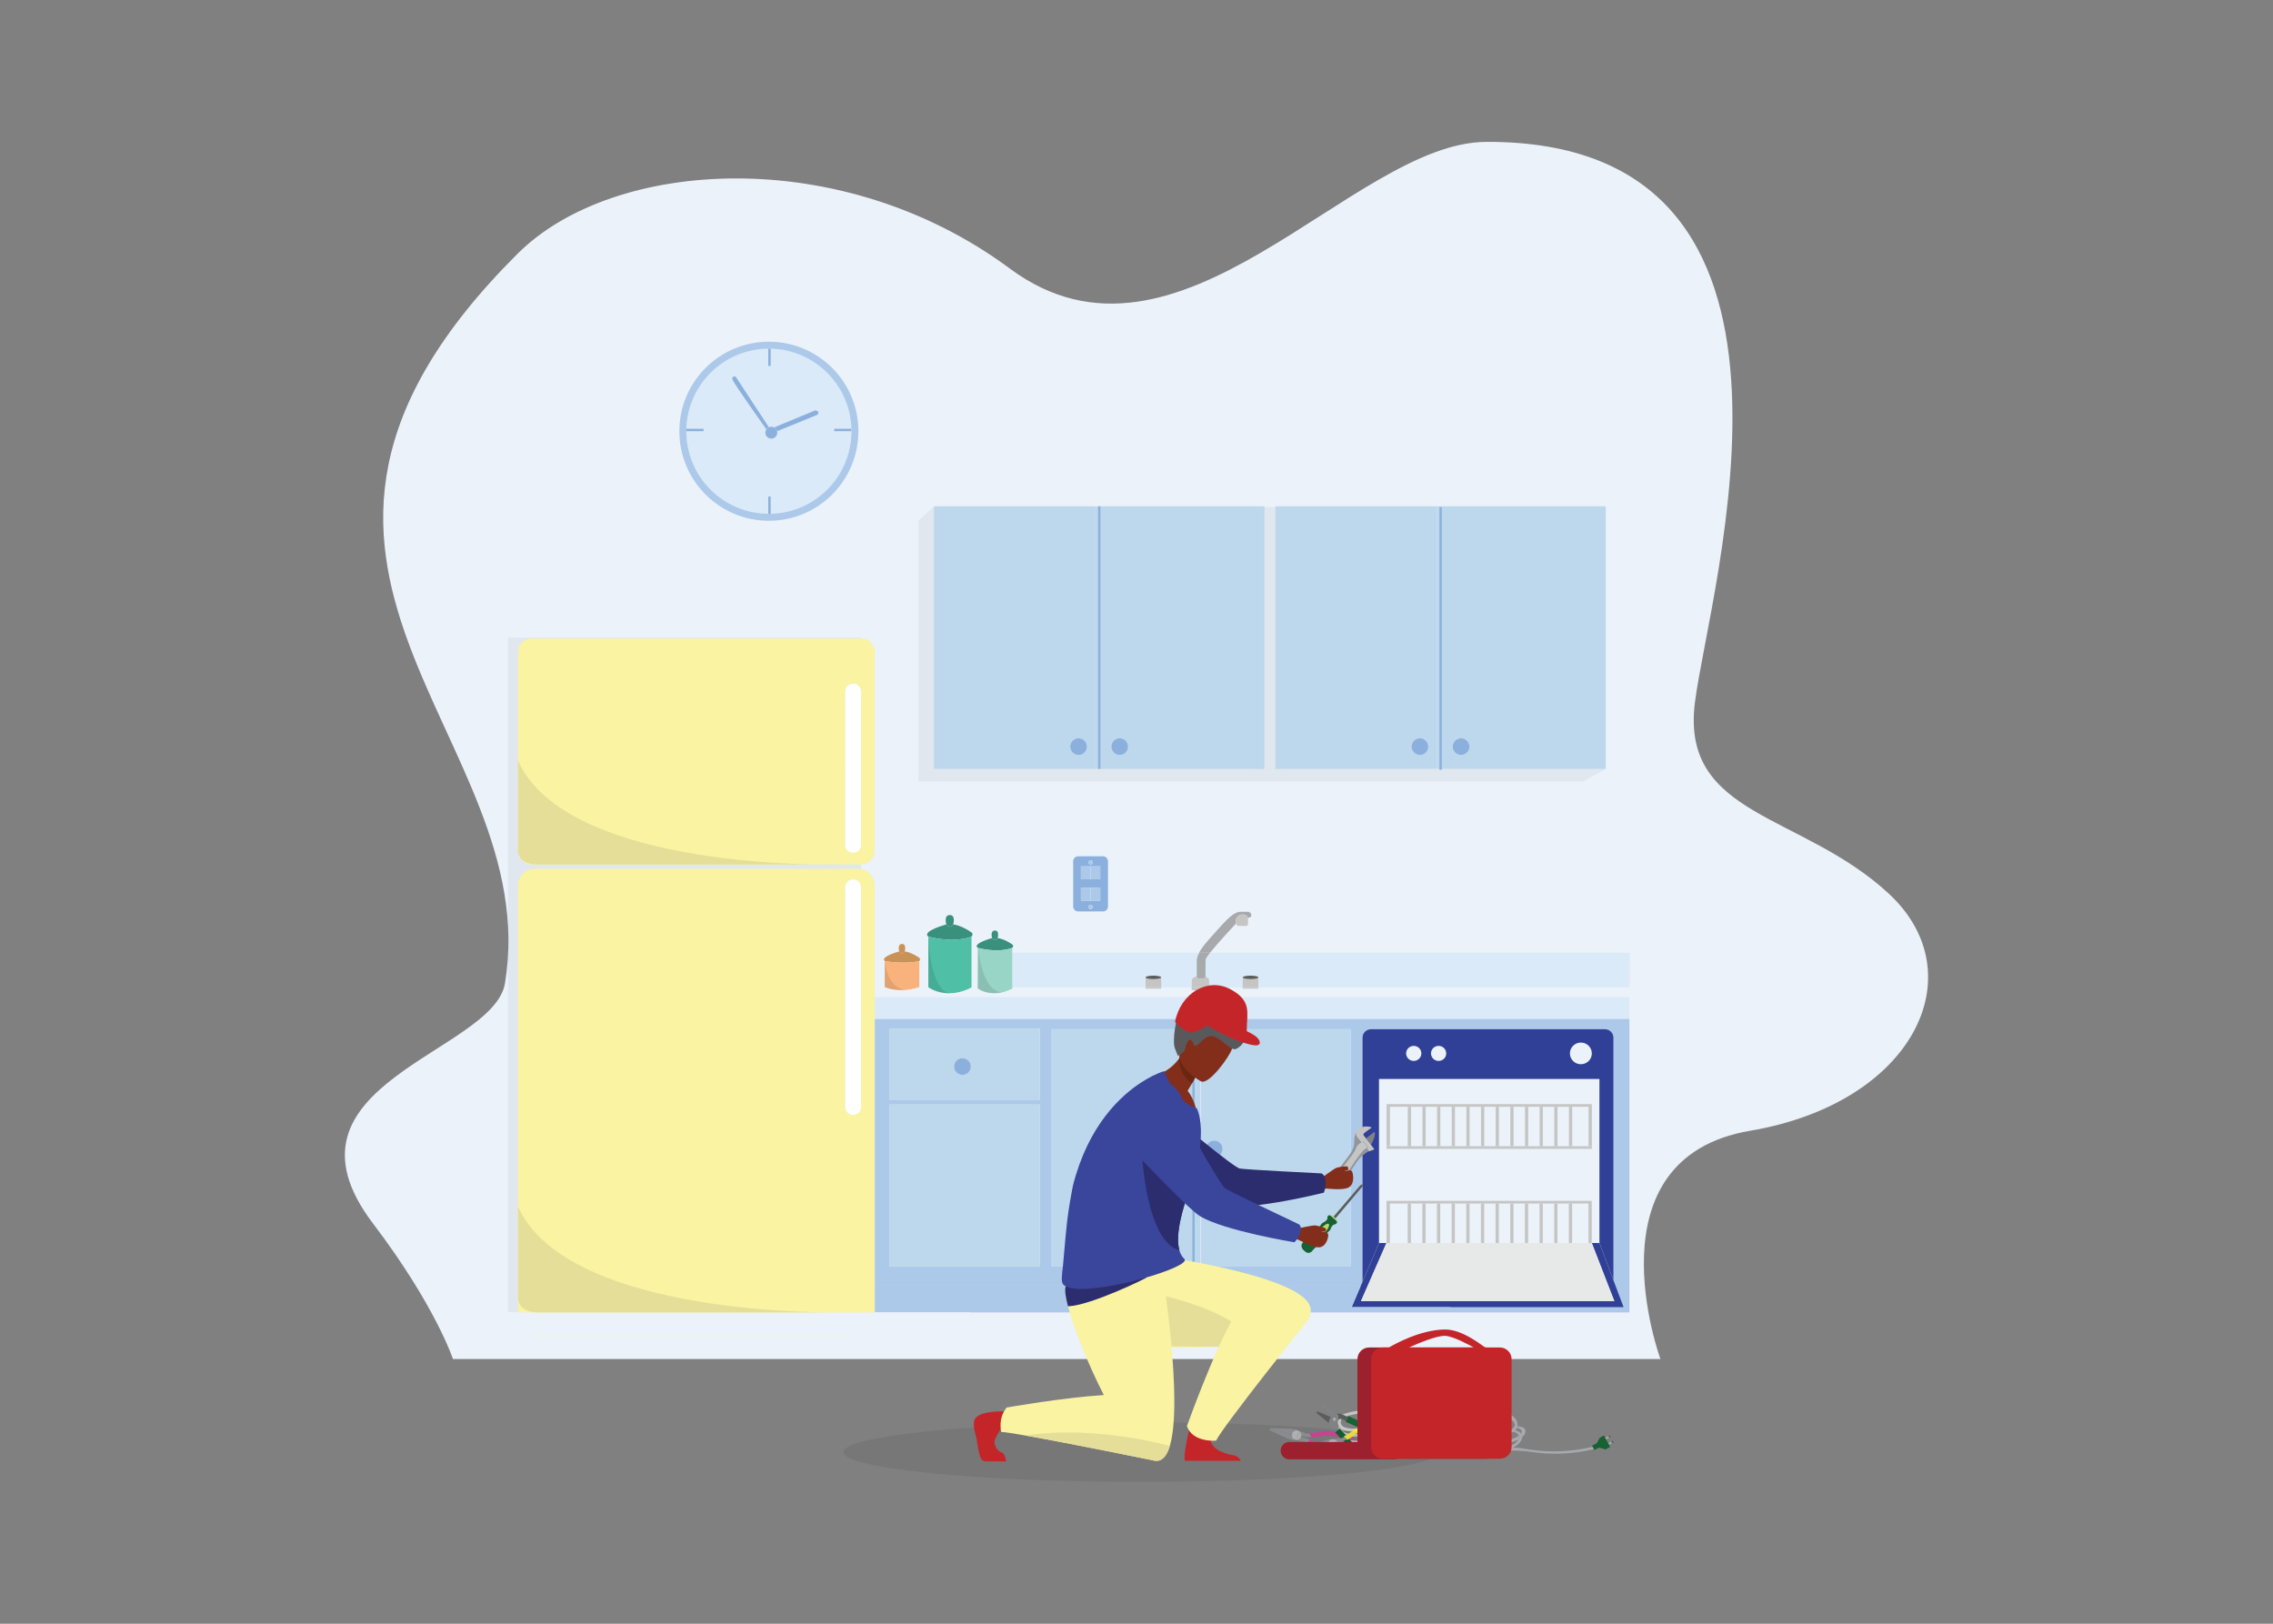 <?xml version="1.0" encoding="utf-8"?>
<!-- Generator: Adobe Illustrator 24.3.0, SVG Export Plug-In . SVG Version: 6.00 Build 0)  -->
<svg version="1.1" xmlns="http://www.w3.org/2000/svg" xmlns:xlink="http://www.w3.org/1999/xlink" x="0px" y="0px"
	 viewBox="0 0 1984.25 1417.32" style="enable-background:new 0 0 1984.25 1417.32;" xml:space="preserve">
<rect x="0" y="0" width="1984.25" height="1417.32" fill="#808080" stroke="none"/>
<style type="text/css">
	.st0{fill:#EBF2FA;}
	.st1{opacity:0.05;}
	.st2{fill:#DAEAF8;}
	.st3{fill:#ACC9EA;}
	.st4{fill:#314097;}
	.st5{fill:#E7E8E8;}
	.st6{fill:#BDD7ED;}
	.st7{fill:#C5C5C4;}
	.st8{fill:#8CB0DD;}
	.st9{fill:#5A5D5C;}
	.st10{fill:#A7A9AC;}
	.st11{fill:#39907C;}
	.st12{fill:#99D5C6;}
	.st13{fill:#4FBFA5;}
	.st14{fill:#C99257;}
	.st15{fill:#FAB27C;}
	.st16{fill:#F9F3A2;}
	.st17{fill:#FFFFFF;}
	.st18{fill:#939598;}
	.st19{fill:#BCBEC0;}
	.st20{fill:#D3489A;}
	.st21{fill:#176232;}
	.st22{fill:#808285;}
	.st23{fill:#BAD768;}
	.st24{fill:#F3EB3F;}
	.st25{fill:#E5DE98;}
	.st26{fill:none;stroke:#8CB0DD;stroke-width:1.988;stroke-miterlimit:10;}
	.st27{fill:none;stroke:#8CB0DD;stroke-width:1.931;stroke-miterlimit:10;}
	.st28{opacity:0.1;}
	.st29{opacity:0.07;}
	.st30{fill:#832E1A;}
	.st31{fill:#2B2D6E;}
	.st32{fill:#C42529;}
	.st33{fill:#692610;}
	.st34{fill:#59595B;}
	.st35{fill:#3A459C;}
	.st36{fill:#9C202E;}
</style>
<g id="linework">
</g>
<g id="Layer_2">
	<path class="st0" d="M395.4,1186.26h1054.1c0,0-64.36-175.05,78.46-199.29c142.82-24.24,196.76-136.74,120.79-207.03
		s-181.36-66.96-169.2-166.26c12.16-99.3,133.08-491.23-182.3-489.83c-116.95,0.52-267.98,220-415.62,110.62
		s-346.17-96.1-429.48-13.3c-275.64,273.94,24.38,419.75-11.31,637.06c-9.95,60.59-207.79,87.92-115.15,209.83
		C380.13,1139.7,395.4,1186.26,395.4,1186.26z"/>
	<rect x="1092.37" y="442.66" class="st1" width="28.42" height="228.45"/>
	<rect x="443.48" y="556.51" class="st1" width="308.23" height="589.02"/>
	<g>
		<g>
			<g id="XMLID_3_">
				<g>
					<path class="st2" d="M1422.64,831.65v30.16H1120.8h-22.3v-8.69c0-0.83-3.05-1.5-6.82-1.5c-3.76,0-6.82,0.67-6.82,1.5v8.69
						h-29.29v-6.09c0,0-0.07-2.18-3.2-3.18c-0.14-8.36,0.11-14.66,0.11-14.66c-0.23-0.68,1.36-3.06,3.86-6.23h1.38H1422.64z"/>
					<polygon class="st2" points="1422.43,870.41 1422.43,889.46 1422.42,889.46 763.62,889.46 763.62,870.41 					"/>
					<path class="st3" d="M1422.42,1122.23v23.35h-156.43v-4.55h151.42l-8.9-23.58v-0.01v-211.7c0-4.08-3.34-7.38-7.47-7.38h-204.16
						c-4.13,0-7.48,3.3-7.48,7.38v213.06l-1.72,4.02l-1.38-0.59H925.7H763.62V889.46h658.8V1122.23z M1179.01,1105.09V898.36
						h-130.47h-0.55H917.52v206.73h130.47h0.55H1179.01z M907.71,1105.38V964.16H776.69v141.22H907.71z M907.71,959.86v-61.8H776.69
						v61.8H907.71z"/>
					<polygon class="st4" points="1408.51,1117.45 1417.41,1141.03 1265.99,1141.03 1179.92,1141.03 1187.68,1122.82 1189.4,1118.8 
						1203.82,1084.98 1210.34,1084.98 1188.09,1135.72 1409.24,1135.72 1389.55,1084.98 1396.26,1084.98 1408.51,1117.44 					"/>
					<polygon class="st5" points="1389.55,1084.98 1409.24,1135.72 1188.09,1135.72 1210.34,1084.98 1210.38,1084.98 
						1213.29,1084.98 1228.88,1084.98 1231.69,1084.98 1241.67,1084.98 1244.48,1084.98 1254.45,1084.98 1257.27,1084.98 
						1267.24,1084.98 1270.06,1084.98 1280.03,1084.98 1282.85,1084.98 1292.82,1084.98 1295.64,1084.98 1305.61,1084.98 
						1308.43,1084.98 1318.4,1084.98 1321.22,1084.98 1331.19,1084.98 1334.01,1084.98 1343.98,1084.98 1346.8,1084.98 
						1356.77,1084.98 1359.58,1084.98 1369.56,1084.98 1372.37,1084.98 1386.7,1084.98 					"/>
					<path class="st4" d="M1408.51,905.74v211.7l-12.25-32.46V963.76V941.8h-192.44v58.73v84.45l-14.42,33.82V905.74
						c0-4.08,3.35-7.38,7.48-7.38h204.16C1405.17,898.36,1408.51,901.66,1408.51,905.74z M1389.62,919.49
						c0-5.22-4.28-9.46-9.57-9.46c-5.29,0-9.57,4.24-9.57,9.46c0,5.23,4.28,9.46,9.57,9.46
						C1385.34,928.95,1389.62,924.72,1389.62,919.49z M1262.51,919.49c0-3.63-2.98-6.57-6.65-6.57s-6.65,2.94-6.65,6.57
						s2.98,6.57,6.65,6.57S1262.51,923.12,1262.51,919.49z M1240.8,919.49c0-3.63-2.98-6.57-6.65-6.57c-3.67,0-6.65,2.94-6.65,6.57
						s2.98,6.57,6.65,6.57C1237.82,926.06,1240.8,923.12,1240.8,919.49z"/>
					<path class="st6" d="M1401.81,441.91v229.2h-147.24v-229.2H1401.81z M1282.77,651.7c0-4.04-3.27-7.31-7.3-7.31
						c-4.04,0-7.31,3.27-7.31,7.31c0,4.03,3.27,7.3,7.31,7.3C1279.5,659,1282.77,655.73,1282.77,651.7z"/>
					<polygon class="st7" points="1389.62,963.76 1389.62,1000.53 1386.78,1000.53 1386.78,966.05 1372.45,966.05 1369.64,966.05 
						1359.66,966.05 1356.85,966.05 1346.87,966.05 1344.06,966.05 1334.08,966.05 1331.27,966.05 1321.29,966.05 1318.48,966.05 
						1308.5,966.05 1305.69,966.05 1295.72,966.05 1292.9,966.05 1282.93,966.05 1280.11,966.05 1270.14,966.05 1267.32,966.05 
						1257.35,966.05 1254.53,966.05 1244.56,966.05 1241.74,966.05 1231.77,966.05 1228.95,966.05 1213.37,966.05 1213.37,1000.53 
						1210.46,1000.53 1210.46,963.76 					"/>
					<polygon class="st7" points="1389.55,1048.22 1389.55,1084.98 1386.7,1084.98 1386.7,1050.51 1372.37,1050.51 1369.56,1050.51 
						1359.58,1050.51 1356.77,1050.51 1346.8,1050.51 1343.98,1050.51 1334.01,1050.51 1331.19,1050.51 1321.22,1050.51 
						1318.4,1050.51 1308.43,1050.51 1305.61,1050.51 1295.64,1050.51 1292.82,1050.51 1282.85,1050.51 1280.03,1050.51 
						1270.06,1050.51 1267.24,1050.51 1257.27,1050.51 1254.45,1050.51 1244.48,1050.51 1241.67,1050.51 1231.69,1050.51 
						1228.88,1050.51 1213.29,1050.51 1213.29,1084.98 1210.38,1084.98 1210.38,1048.22 					"/>
					<rect x="1369.64" y="966.05" class="st7" width="2.81" height="34.48"/>
					<rect x="1369.56" y="1050.51" class="st7" width="2.81" height="34.47"/>
					<rect x="1356.85" y="966.05" class="st7" width="2.81" height="34.48"/>
					<rect x="1356.77" y="1050.51" class="st7" width="2.81" height="34.47"/>
					<rect x="1344.06" y="966.05" class="st7" width="2.81" height="34.48"/>
					<rect x="1343.98" y="1050.51" class="st7" width="2.82" height="34.47"/>
					<rect x="1331.27" y="966.05" class="st7" width="2.81" height="34.48"/>
					<rect x="1331.19" y="1050.51" class="st7" width="2.82" height="34.47"/>
					<rect x="1318.48" y="966.05" class="st7" width="2.81" height="34.48"/>
					<rect x="1318.4" y="1050.51" class="st7" width="2.82" height="34.47"/>
					<rect x="1305.69" y="966.05" class="st7" width="2.81" height="34.48"/>
					<rect x="1305.61" y="1050.51" class="st7" width="2.82" height="34.47"/>
					<rect x="1292.9" y="966.05" class="st7" width="2.82" height="34.48"/>
					<rect x="1292.82" y="1050.51" class="st7" width="2.82" height="34.47"/>
					<rect x="1280.11" y="966.05" class="st7" width="2.82" height="34.48"/>
					<rect x="1280.03" y="1050.51" class="st7" width="2.82" height="34.47"/>
					<path class="st8" d="M1275.47,644.39c4.03,0,7.3,3.27,7.3,7.31c0,4.03-3.27,7.3-7.3,7.3c-4.04,0-7.31-3.27-7.31-7.3
						C1268.16,647.66,1271.43,644.39,1275.47,644.39z"/>
					<rect x="1267.32" y="966.05" class="st7" width="2.82" height="34.48"/>
					<rect x="1267.24" y="1050.51" class="st7" width="2.82" height="34.47"/>
					<polygon class="st3" points="1265.99,1141.03 1265.99,1145.58 864.08,1145.58 763.62,1145.58 763.62,1122.23 925.7,1122.23 
						1186.3,1122.23 1187.68,1122.82 1179.92,1141.03 					"/>
					<rect x="1254.53" y="966.05" class="st7" width="2.82" height="34.48"/>
					<rect x="1254.45" y="1050.51" class="st7" width="2.82" height="34.47"/>
					<path class="st6" d="M1254.57,441.91v229.2h-141.16v-229.2H1254.57z M1246.85,651.7c0-4.04-3.27-7.31-7.3-7.31
						c-4.04,0-7.31,3.27-7.31,7.31c0,4.03,3.27,7.3,7.31,7.3C1243.58,659,1246.85,655.73,1246.85,651.7z"/>
					<path class="st8" d="M1239.55,644.39c4.03,0,7.3,3.27,7.3,7.31c0,4.03-3.27,7.3-7.3,7.3c-4.04,0-7.31-3.27-7.31-7.3
						C1232.24,647.66,1235.51,644.39,1239.55,644.39z"/>
					<rect x="1241.74" y="966.05" class="st7" width="2.82" height="34.48"/>
					<rect x="1241.67" y="1050.51" class="st7" width="2.81" height="34.47"/>
					<rect x="1228.95" y="966.05" class="st7" width="2.82" height="34.48"/>
					<rect x="1228.88" y="1050.51" class="st7" width="2.81" height="34.47"/>
					<path class="st6" d="M1179.01,898.36v206.73h-130.47V898.36H1179.01z M1067.31,1002.84c0-4.03-3.27-7.3-7.31-7.3
						c-4.03,0-7.3,3.27-7.3,7.3c0,4.04,3.27,7.31,7.3,7.31C1064.04,1010.15,1067.31,1006.88,1067.31,1002.84z"/>
					<path class="st6" d="M1103.81,441.91v229.2H956.58v-229.2H1103.81z M984.78,651.7c0-4.04-3.27-7.31-7.31-7.31
						c-4.03,0-7.3,3.27-7.3,7.31c0,4.03,3.27,7.3,7.3,7.3C981.51,659,984.78,655.73,984.78,651.7z"/>
					<rect x="1084.86" y="861.81" class="st7" width="13.64" height="1.13"/>
					<path class="st7" d="M1098.5,853.12v8.69h-13.64v-8.69c0,0.83,3.06,1.51,6.82,1.51C1095.45,854.63,1098.5,853.95,1098.5,853.12
						z"/>
					<path class="st9" d="M1091.68,851.62c3.77,0,6.82,0.67,6.82,1.5s-3.05,1.51-6.82,1.51c-3.76,0-6.82-0.68-6.82-1.51
						S1087.92,851.62,1091.68,851.62z"/>
					<path class="st10" d="M1089.89,795.87c0,0,3.43,1.04,2.24,4.17c0,0-0.6,0.9-2.69,1.04c0,0-1.41-3.48-5.47-2.77
						c-4.06,0.7-6.01,4.06-4.95,7.77c0,0-15.3,16.23-22.68,25.57h-9.62c1.55-2.9,4.25-6.86,8.92-11.95
						c11.47-12.51,19.81-23.83,27.4-23.83H1089.89z"/>
					<path class="st7" d="M1089.44,806.68c0,0,0.22,1.21-1.11,1.45s-7.74,0-7.74,0s-1.29-0.25-1.57-2.05
						c-1.06-3.71,0.89-7.07,4.95-7.77c4.06-0.71,5.47,2.77,5.47,2.77V806.68z"/>
					<path class="st8" d="M1060,995.54c4.04,0,7.31,3.27,7.31,7.3c0,4.04-3.27,7.31-7.31,7.31c-4.03,0-7.3-3.27-7.3-7.31
						C1052.7,998.81,1055.97,995.54,1060,995.54z"/>
					<path class="st10" d="M1052.37,852.54c0.01,0.32,0.01,0.64,0.02,0.97c0,0-3.78,1.67-7.77,0v-1.28v-14.36
						c0,0-0.16-1.99,2.1-6.22h9.62c-2.5,3.17-4.09,5.55-3.86,6.23C1052.48,837.88,1052.23,844.18,1052.37,852.54z"/>
					<path class="st7" d="M1055.57,861.81v1.67c-1.29,2.12-14.13,2.12-15.42,0v-1.67H1055.57z"/>
					<path class="st7" d="M1055.57,855.72v6.09h-15.42v-6.09c0,0,0.1-2.73,4.46-3.49h0.01v1.28c3.99,1.67,7.77,0,7.77,0
						c-0.01-0.33-0.01-0.65-0.02-0.97C1055.5,853.54,1055.57,855.72,1055.57,855.72z"/>
					<path class="st6" d="M1047.99,898.36v206.73H917.52V898.36H1047.99z M1041.91,1002.84c0-4.03-3.27-7.3-7.31-7.3
						c-4.03,0-7.3,3.27-7.3,7.3c0,4.04,3.27,7.31,7.3,7.31C1038.64,1010.15,1041.91,1006.88,1041.91,1002.84z"/>
					<path class="st2" d="M1030.91,831.65h15.81c-2.26,4.23-2.1,6.22-2.1,6.22v14.36h-0.01c-4.36,0.76-4.46,3.49-4.46,3.49v6.09
						h-26.48v-8.69c0-0.83-3.06-1.5-6.82-1.5c-3.77,0-6.82,0.67-6.82,1.5v8.69H883.71v-30.16H1030.91z"/>
					<path class="st8" d="M1034.6,995.54c4.04,0,7.31,3.27,7.31,7.3c0,4.04-3.27,7.31-7.31,7.31c-4.03,0-7.3-3.27-7.3-7.31
						C1027.3,998.81,1030.57,995.54,1034.6,995.54z"/>
					<rect x="1000.03" y="861.81" class="st7" width="13.64" height="1.13"/>
					<path class="st7" d="M1013.67,853.12v8.69h-13.64v-8.69c0,0.83,3.05,1.51,6.82,1.51
						C1010.61,854.63,1013.67,853.95,1013.67,853.12z"/>
					<path class="st9" d="M1006.85,851.62c3.76,0,6.82,0.67,6.82,1.5s-3.06,1.51-6.82,1.51c-3.77,0-6.82-0.68-6.82-1.51
						S1003.08,851.62,1006.85,851.62z"/>
					<path class="st8" d="M977.47,644.39c4.04,0,7.31,3.27,7.31,7.31c0,4.03-3.27,7.3-7.31,7.3c-4.03,0-7.3-3.27-7.3-7.3
						C970.17,647.66,973.44,644.39,977.47,644.39z"/>
					<path class="st8" d="M967.25,751.76v39.5c0,2.37-1.92,4.29-4.29,4.29h-21.82c-2.37,0-4.29-1.92-4.29-4.29v-39.5
						c0-2.37,1.92-4.29,4.29-4.29h21.82C965.33,747.47,967.25,749.39,967.25,751.76z M960.48,786.12v-11.31h-4.24h-4.13h-0.12h-4.12
						h-4.24v11.31h8.36h0.12H960.48z M960.48,767.5v-11.31h-4.24h-4.13h-0.12h-4.12h-4.24v11.31h8.36h0.12H960.48z M953.92,752.76
						c0-1.03-0.83-1.87-1.87-1.87c-1.03,0-1.87,0.84-1.87,1.87c0,1.03,0.84,1.87,1.87,1.87
						C953.09,754.63,953.92,753.79,953.92,752.76z M953.92,791.6c0-1.03-0.83-1.87-1.87-1.87c-1.03,0-1.87,0.84-1.87,1.87
						c0,1.04,0.84,1.87,1.87,1.87C953.09,793.47,953.92,792.64,953.92,791.6z"/>
					<polygon class="st3" points="960.48,774.81 960.48,786.12 952.11,786.12 952.11,774.81 956.24,774.81 					"/>
					<polygon class="st3" points="960.48,756.19 960.48,767.5 952.11,767.5 952.11,756.19 956.24,756.19 					"/>
					<path class="st6" d="M956.58,441.91v229.2H815.41v-229.2H956.58z M948.86,651.7c0-4.04-3.27-7.31-7.31-7.31
						c-4.03,0-7.3,3.27-7.3,7.31c0,4.03,3.27,7.3,7.3,7.3C945.59,659,948.86,655.73,948.86,651.7z"/>
					<circle class="st3" cx="952.05" cy="752.76" r="1.87"/>
					<circle class="st3" cx="952.05" cy="791.6" r="1.87"/>
					<polygon class="st3" points="951.99,774.81 951.99,786.12 943.63,786.12 943.63,774.81 947.87,774.81 					"/>
					<polygon class="st3" points="951.99,756.19 951.99,767.5 943.63,767.5 943.63,756.19 947.87,756.19 					"/>
					<path class="st8" d="M941.55,644.39c4.04,0,7.31,3.27,7.31,7.31c0,4.03-3.27,7.3-7.31,7.3c-4.03,0-7.3-3.27-7.3-7.3
						C934.25,647.66,937.52,644.39,941.55,644.39z"/>
					<rect x="776.69" y="964.16" class="st6" width="131.02" height="141.22"/>
					<path class="st6" d="M907.71,898.06v61.8H776.69v-61.8H907.71z M847.51,930.94c0-4.03-3.27-7.3-7.3-7.3
						c-4.04,0-7.31,3.27-7.31,7.3c0,4.04,3.27,7.31,7.31,7.31C844.24,938.25,847.51,934.98,847.51,930.94z"/>
					<path class="st11" d="M883.71,824.41c1.63,1.21,0,2.94,0,2.94c-13.15,4.93-30.21,0-30.21,0c-5-3.75,12.57-8.53,12.57-8.53
						c2.63,3.73,4.83,0,4.83,0C876.16,819.47,882.09,823.2,883.71,824.41z"/>
					<path class="st12" d="M883.71,861.81v1.03c0,0-15.29,9.36-30.21,0v-1.03v-30.16v-4.3c0,0,17.06,4.93,30.21,0v4.3V861.81z"/>
					<path class="st11" d="M868.52,812.23c4.35-0.04,2.38,6.59,2.38,6.59s-2.2,3.73-4.83,0
						C866.07,818.82,864.12,812.28,868.52,812.23z"/>
					<path class="st11" d="M848.09,813.89c2.03,1.5,0,3.66,0,3.66c-16.41,6.16-37.68,0-37.68,0c-6.23-4.67,15.68-10.64,15.68-10.64
						c3.28,4.65,6.02,0,6.02,0C838.67,807.73,846.06,812.38,848.09,813.89z"/>
					<path class="st13" d="M848.09,831.65v30.16c0,0-19.07,11.68-37.68,0v-30.16v-14.1c0,0,21.27,6.16,37.68,0V831.65z"/>
					<path class="st8" d="M840.21,923.64c4.03,0,7.3,3.27,7.3,7.3c0,4.04-3.27,7.31-7.3,7.31c-4.04,0-7.31-3.27-7.31-7.31
						C832.9,926.91,836.17,923.64,840.21,923.64z"/>
					<path class="st11" d="M829.14,798.71c5.43-0.06,2.97,8.2,2.97,8.2s-2.74,4.65-6.02,0
						C826.09,806.91,823.66,798.76,829.14,798.71z"/>
					<path class="st14" d="M802.43,836c1.61,1.19,0,2.9,0,2.9l0.01,0.02c-12.27,2.9-27.85,0.37-29.88,0.02l0.01-0.04
						c-3.42-2.56,3.85-5.62,8.65-7.25c2.13-0.73,3.77-1.18,3.77-1.18c0.39,0.55,0.76,0.93,1.12,1.18c1.02,0.74,1.91,0.47,2.56,0
						c0.68-0.48,1.09-1.18,1.09-1.18h0.01c1.49,0.18,3.03,0.62,4.51,1.18C797.98,833.03,801.28,835.15,802.43,836z"/>
					<path class="st15" d="M802.55,838.9v22.65c0,0-0.26,0.1-0.75,0.26h-0.01c-3.2,1.09-16.05,4.79-28.79,0
						c-0.22-0.09-0.44-0.17-0.66-0.26V838.9c0,0,0.08,0.01,0.22,0.04c2.03,0.35,17.61,2.88,29.88-0.02
						C802.48,838.92,802.51,838.91,802.55,838.9z"/>
					<path class="st14" d="M787.42,823.96c4.3-0.04,2.35,6.51,2.35,6.51h-0.01c0,0-0.41,0.7-1.09,1.18c-0.65,0.47-1.54,0.74-2.56,0
						c-0.36-0.25-0.73-0.63-1.12-1.18H785C785,830.47,783.07,824.01,787.42,823.96z"/>
					<path class="st16" d="M761.16,764.76c1.55,2.33,2.46,5.13,2.46,8.14v97.51v19.05v232.77v23.35v5.95
						c0,8.1-6.56,14.67-14.66,14.67H466.83c-8.1,0-14.67-6.57-14.67-14.67V772.9c0-8.1,6.57-14.66,14.67-14.66h282.13
						C754.05,758.24,758.53,760.83,761.16,764.76z M751.71,966.25V774.58c0-1.92-0.78-3.66-2.03-4.92
						c-1.26-1.25-2.99-2.03-4.91-2.03c-3.84,0-6.95,3.11-6.95,6.95v191.67c0,3.84,3.11,6.95,6.95,6.95
						C748.6,973.2,751.71,970.09,751.71,966.25z"/>
					<path class="st16" d="M763.62,569.17v173.45c0,2.72-0.91,5.23-2.46,7.24c-2.17,2.83-5.6,4.66-9.45,4.66H464.07
						c-6.58,0-11.91-5.33-11.91-11.9V569.17c0-6.58,5.33-11.91,11.91-11.91h287.64C758.29,557.26,763.62,562.59,763.62,569.17z
						 M751.71,737.57V603.62c0-3.76-3.04-6.81-6.8-6.81h-0.28c-3.76,0-6.81,3.05-6.81,6.81v133.95c0,3.76,3.05,6.81,6.81,6.81h0.28
						C748.67,744.38,751.71,741.33,751.71,737.57z"/>
					<path class="st17" d="M751.71,774.58v191.67c0,3.84-3.11,6.95-6.94,6.95c-3.84,0-6.95-3.11-6.95-6.95V774.58
						c0-3.84,3.11-6.95,6.95-6.95c1.92,0,3.65,0.78,4.91,2.03C750.93,770.92,751.71,772.66,751.71,774.58z"/>
					<path class="st17" d="M751.71,603.62v133.95c0,3.76-3.04,6.81-6.8,6.81h-0.28c-3.76,0-6.81-3.05-6.81-6.81V603.62
						c0-3.76,3.05-6.81,6.81-6.81h0.28C748.67,596.81,751.71,599.86,751.71,603.62z"/>
					<path class="st2" d="M743.27,376.39c0,0.01,0,0.01,0,0.02c0,39.27-31.41,71.19-70.46,72.04v-15.03h-2.14v15.04
						c-39.55-0.28-71.52-32.43-71.52-72.05c0-0.01,0-0.01,0-0.02h15.05v-2.13h-15.02c1.13-38.62,32.66-69.62,71.49-69.9v15.05h2.14
						v-15.04c38.34,0.83,69.31,31.63,70.43,69.89h-15.03v2.13H743.27z M713.38,362.15c3.27-3.02-1.51-4.03-1.51-4.03l-36.13,14.93
						c-0.72-0.38-1.54-0.59-2.4-0.59c-0.76,0-1.48,0.16-2.13,0.46v-0.01l-28.98-44.2c0,0-4.03-0.76-2.77,2.76
						s29.53,43.32,29.53,43.32c-0.55,0.83-0.87,1.82-0.87,2.88c0,2.88,2.34,5.22,5.22,5.22s5.22-2.34,5.22-5.22
						c0-0.44-0.05-0.86-0.16-1.26L713.38,362.15z"/>
					<path class="st8" d="M743.27,376.39h-15.06v-2.13h15.03C743.26,374.97,743.27,375.68,743.27,376.39z"/>
					<path class="st3" d="M671.21,298.27c43.16,0,78.14,34.98,78.14,78.14s-34.98,78.15-78.14,78.15
						c-43.16,0-78.15-34.99-78.15-78.15S628.05,298.27,671.21,298.27z M743.27,376.39v-2.13h-0.03
						c-1.12-38.26-32.09-69.06-70.43-69.89v-0.02h-1.6h-0.54v0.01c-38.83,0.28-70.36,31.28-71.49,69.9h-0.03v2.13
						c0,0.01,0,0.01,0,0.02c0,39.62,31.97,71.77,71.52,72.05v0.01h0.54h1.6v-0.02c39.05-0.85,70.46-32.77,70.46-72.04
						C743.27,376.4,743.27,376.4,743.27,376.39z"/>
					<path class="st8" d="M711.87,358.12c0,0,4.78,1.01,1.51,4.03l-34.98,14.26c-0.36-1.47-1.35-2.69-2.66-3.36L711.87,358.12z"/>
					<path class="st8" d="M678.4,376.41c0.11,0.4,0.16,0.82,0.16,1.26c0,2.88-2.34,5.22-5.22,5.22s-5.22-2.34-5.22-5.22
						c0-1.06,0.32-2.05,0.87-2.88c0.54-0.82,1.31-1.47,2.22-1.87c0.65-0.3,1.37-0.46,2.13-0.46c0.86,0,1.68,0.21,2.4,0.59
						C677.05,373.72,678.04,374.94,678.4,376.41z"/>
					<path class="st8" d="M672.81,433.42v15.03c-0.53,0.01-1.07,0.02-1.6,0.02c-0.18,0-0.36,0-0.54-0.01v-15.04H672.81z"/>
					<path class="st8" d="M672.81,304.37v15.04h-2.14v-15.05c0.18-0.01,0.36-0.01,0.54-0.01
						C671.74,304.35,672.28,304.36,672.81,304.37z"/>
					<path class="st8" d="M671.21,372.91v0.01c-0.91,0.4-1.68,1.05-2.22,1.87c0,0-28.27-39.8-29.53-43.32s2.77-2.76,2.77-2.76
						L671.21,372.91z"/>
					<path class="st8" d="M614.2,374.26v2.13h-15.05c0-0.71,0.01-1.42,0.03-2.13H614.2z"/>
				</g>
				<g>
				</g>
			</g>
		</g>
	</g>
	<rect x="1210.45" y="1000.52" class="st7" width="179.17" height="2.26"/>
	<rect x="443.48" y="1145.58" class="st0" width="404.02" height="20.62"/>
	<g>
		<g id="XMLID_12_">
			<g>
				<path class="st18" d="M1108.34,1247.44l0.54-0.85c0,0,16.95,0.39,18.05,0.46c1.09,0.08,5.31,0.81,5.31,0.81l0.14,0.7
					c-0.69-0.09-1.41,0.01-2.1,0.3c-1.34,0.57-2.25,1.72-2.51,3.05L1108.34,1247.44z"/>
				<path class="st18" d="M1108.31,1248.39l0.03-0.95l19.41,4.53c-0.16,0.79-0.09,1.64,0.25,2.44c0.4,0.96,1.11,1.7,1.97,2.13
					l-0.68,0.63c0,0-3.59-0.81-4.61-1.2C1123.65,1255.57,1108.31,1248.39,1108.31,1248.39z"/>
				<path class="st19" d="M1127.77,1251.91c0.27-1.32,1.18-2.48,2.51-3.05c0.69-0.28,1.41-0.39,2.1-0.3l0.92,4.61L1127.77,1251.91z"
					/>
				<path class="st19" d="M1127.77,1251.91l5.54,1.27l-0.92-4.61c0.95,0.1,1.83,0.52,2.51,1.19l-0.61,3.01
					c0.64,0.23,1.25,0.43,1.84,0.6c-0.05,0.35-0.13,0.69-0.27,1.02c-1.23-0.23-2.08-0.34-2.08-0.34l-1.33,2.95
					c-0.86,0.1-1.72-0.06-2.46-0.45l3.48-3.24l-5.71-1.33C1127.75,1251.94,1127.76,1251.92,1127.77,1251.91z"/>
				<path class="st19" d="M1127.76,1251.97l5.71,1.33l-3.48,3.24c-0.86-0.43-1.57-1.17-1.97-2.13
					C1127.67,1253.61,1127.59,1252.76,1127.76,1251.97z"/>
				<path class="st18" d="M1134.9,1249.75l0.07-0.33l2.45,0.5c0,0,1.77,1.97,6.01,1.36l0.38,0.92l0.85,2.04
					c-0.22,0.05-3.24,0.7-8.54-0.87c0.11-0.73,0.02-1.49-0.29-2.22C1135.61,1250.6,1135.29,1250.13,1134.9,1249.75z"/>
				<path class="st19" d="M1134.28,1252.76l0.61-3.01c0.39,0.38,0.71,0.85,0.94,1.39c0.3,0.73,0.4,1.5,0.29,2.22
					C1135.54,1253.19,1134.92,1252.99,1134.28,1252.76z"/>
				<path class="st19" d="M1132.44,1257l1.33-2.95c0,0,0.86,0.11,2.08,0.34c-0.41,1.01-1.2,1.86-2.29,2.31
					C1133.19,1256.84,1132.81,1256.95,1132.44,1257z"/>
				<path class="st18" d="M1132.32,1257.25l0.12-0.25c0.38-0.05,0.75-0.16,1.12-0.3c1.09-0.45,1.88-1.3,2.29-2.31
					c2.46,0.45,6.38,1.37,7.79,2.77l-2.95,2.04c-0.57-0.35-2.81-1.56-5.64-1.34L1132.32,1257.25z"/>
				<path class="st20" d="M1143.43,1251.28l-0.19-0.47c0,0,2.45,0.34,6.2-0.57c3.76-0.93,12.09-1.62,17.29,0.22
					c5.21,1.85,15.03,4.84,15.03,4.84s1.37,0.6,0.86,2.06c-0.52,1.45-2.36,0.87-2.79,0.69c-0.43-0.17-17.23-6.58-24.63-4.91
					c0,0-6.8,1.54-10.24,1.79l-0.29-0.7c0.01-0.01,0.01-0.01,0.01-0.01l-0.86-2.04L1143.43,1251.28z"/>
				<path class="st20" d="M1140.15,1259.55l0.53-0.36c0.1,0.05,0.15,0.09,0.15,0.09l2.97-1.92c-0.06-0.07-0.11-0.13-0.17-0.2
					l0.65-0.44c0,0,3.97,2.68,6.2,4.91c2.22,2.22,10.6,5.23,15.44,5.69c4.84,0.47,11.28,1.8,11.28,1.8s1.62,0.74,0.92,2.21
					c-0.69,1.47-2.32,0.98-4.45,0.62c-2.13-0.35-17.1-0.47-27.22-8.27C1146.45,1263.67,1142.98,1261.16,1140.15,1259.55z"/>
			</g>
			<g>
			</g>
		</g>
	</g>
	<g>
		<g id="XMLID_10_">
			<g>
				<path class="st7" d="M1173.52,1245.68c2.73,1.25,7.65,1.81,16.17,0.86c1.96-0.22,3.78-0.46,5.49-0.75
					c4.8-0.78,8.66-1.78,11.75-2.88c7.15-2.61,10.07-5.83,10.6-8.45c1.51-7.52-30.95-0.77-30.95-0.77s-11.62,1.94-15.13,4.29
					c0,0-0.97,1.95-1.02,3.22l-0.02,0.01c-0.05,0.99,0.17,2.03,0.97,2.96c0.45,0.51,1.07,1,1.93,1.41
					C1173.37,1245.61,1173.44,1245.65,1173.52,1245.68z M1168.71,1244.92c-2.1-3.96,0.04-8.52,1.98-9.59
					c4.7-2.59,13.98-3.82,13.98-3.82l0.01,0c0.74-0.13,13.49-2.45,14.08-2.51c19.91-2.61,20.83,3.17,20.83,3.17
					c0.62,1.42,0.66,2.77,0.24,4.03l0,0.01c-0.32,0.99-0.95,1.94-1.8,2.84c-2.11,2.25-5.69,4.18-9.96,5.73
					c-3.61,1.32-7.72,2.39-11.87,3.15c-8.31,1.56-16.8,1.95-21.81,0.93c-0.11-0.02-0.22-0.03-0.32-0.06
					c-1.1-0.25-2.03-0.55-2.73-0.97c-0.27-0.15-0.53-0.31-0.72-0.5C1169.75,1246.54,1169.14,1245.74,1168.71,1244.92
					L1168.71,1244.92z"/>
				<path class="st7" d="M1169.51,1249.92c-1.03-1.72-1.13-3.44-0.8-4.99c0.43,0.81,1.04,1.61,1.91,2.4c0.2,0.19,0.45,0.35,0.72,0.5
					l0,0.01c0.36,0.81,1.03,1.59,2.2,2.23c0.24,0.13,0.53,0.26,0.83,0.39l0,0.01c2.78,1.16,7.65,1.66,15.93,0.75
					c8.54-0.95,14.68-2.52,18.99-4.32c5.87-2.45,8.36-5.37,8.83-7.76l-0.08-0.09c0.85-0.9,1.47-1.85,1.8-2.84
					c0.48,1.1,0.69,2.29,0.62,3.44c-0.03,0.53-0.12,1.03-0.27,1.53l0,0.01c-0.22,0.77-0.6,1.48-1.13,2.1
					c-0.43,0.51-0.94,1.02-1.53,1.5l-0.01,0c-1.82,1.51-4.31,2.86-7.21,4.04c-3.66,1.49-7.96,2.68-12.35,3.56
					c-8.12,1.62-16.58,2.14-21.92,1.33c-0.4-0.05-0.78-0.12-1.14-0.19c-0.89-0.19-1.68-0.42-2.32-0.71c-0.54-0.22-1-0.49-1.34-0.8
					c-0.47-0.43-0.88-0.88-1.2-1.33C1169.83,1250.43,1169.66,1250.18,1169.51,1249.92z"/>
				<path class="st7" d="M1169.4,1250.11c0-0.05,0.01-0.09,0.02-0.14l0.09-0.05c0.15,0.26,0.32,0.51,0.51,0.77
					c0.32,0.44,0.73,0.89,1.2,1.33c0.33,0.31,0.79,0.58,1.34,0.8l-0.19,0.42c1.32,2.99,6.41,5.47,21.34,3.8
					c8.31-0.92,17.29-2.31,24.7-6.44c1.51-0.86,3.02-1.85,4.24-3.1c0.53,1,0.56,2.22,0.1,3.53l-0.01,0
					c-0.65,0.44-1.3,0.83-1.92,1.18c-5.41,3.04-11.6,4.74-17.63,6c-6.29,1.3-12.76,2.12-19.21,2.09c-1.31-0.01-2.93,0.02-4.57-0.08
					c-2.67-0.18-5.43-0.71-7.17-2.28C1169.37,1255.32,1168.9,1252.52,1169.4,1250.11z"/>
			</g>
			<g>
			</g>
		</g>
	</g>
	<g>
		<g id="XMLID_11_">
			<g>
				<polygon class="st9" points="1407.89,1257.55 1408.65,1258.97 1407.26,1259.72 1406.5,1258.29 				"/>
				<polygon class="st10" points="1406.5,1258.29 1407.26,1259.72 1404.62,1261.14 1404.61,1261.14 1403.85,1259.72 				"/>
				<polygon class="st9" points="1405.33,1252.78 1406.09,1254.2 1404.7,1254.95 1403.94,1253.52 				"/>
				<polygon class="st21" points="1402.06,1256.37 1403.85,1259.72 1404.61,1261.14 1404.62,1261.14 1405.62,1263.01 
					1401.59,1265.18 1396.03,1263.6 1391.77,1265.65 1391.37,1264.91 1390.29,1262.9 1389.77,1261.93 1393.99,1259.66 
					1396.5,1254.96 1400.23,1252.96 1401.29,1254.95 1401.3,1254.95 				"/>
				<polygon class="st10" points="1403.94,1253.52 1404.7,1254.95 1402.06,1256.37 1401.3,1254.95 				"/>
				<path class="st10" d="M1390.29,1262.9l1.08,2.01c-18.3,4.42-37.46,5.18-56.05,2.24c-4.05-0.64-16.11-1.54-22.75-0.67
					c3.2-0.68,5.95-1.66,8.23-2.82h0.01c4.53-0.18,9.02,0.76,13.49,1.47C1352.87,1268.07,1372,1267.25,1390.29,1262.9z"/>
				<path class="st10" d="M1324.8,1245.05c2.7-0.15,6.98,1.08,6.88,4.17c-0.06,2.21-1.26,3.93-2.88,5.28
					c0.06-1.19-0.28-2.31-1.03-3.27c0.24-0.3,0.47-0.62,0.58-0.95c0.7-2.05-2.14-3.87-4.14-3.78h-0.01
					c0.22-0.47,0.37-0.96,0.47-1.48L1324.8,1245.05z"/>
				<path class="st10" d="M1320.8,1263.66c-2.28,1.16-5.03,2.14-8.23,2.82c-0.02,0-0.04,0-0.06,0.01c-0.72,0.09-1.37,0.21-1.93,0.35
					c-0.01,0-0.02,0-0.02,0c-2.61,0.43-5.48,0.66-8.62,0.63c-1.48-0.01-3.03-0.08-4.63-0.21c-6.05-0.5-12.07-2.32-17.08-5.71
					l1.1-1.45c4.09,2.35,8.85,3.55,13.59,4.17c17.56,2.29,28.04-2.83,30.57-7.68h0.01c0.62-1.24,0.76-2.45,0.36-3.52
					c-0.55-1.5-2.12-2.72-4.76-3.33c0.6-0.37,1.13-0.77,1.59-1.19l0.13-0.09c2.35,0.54,4,1.53,4.95,2.77
					c0.75,0.96,1.09,2.08,1.03,3.27c-0.15,3.04-2.89,6.55-7.99,9.16H1320.8z"/>
				<path class="st10" d="M1272.69,1248.77c0.01-0.04,0.03-0.08,0.04-0.12l0.1-0.04c0.11,0.28,0.25,0.55,0.41,0.83
					c0.26,0.48,0.61,0.98,1.02,1.47c0.29,0.35,0.71,0.68,1.22,0.97l-0.23,0.38c0.91,3.14,5.65,6.26,20.67,6.53
					c8.35,0.16,17.43-0.05,25.32-3.19c1.61-0.65,3.23-1.43,4.62-2.53c0.4,1.07,0.26,2.28-0.36,3.52h-0.01
					c-0.71,0.34-1.4,0.65-2.07,0.91c-5.76,2.32-12.11,3.21-18.26,3.68c-6.41,0.47-12.93,0.45-19.31-0.42
					c-1.31-0.17-2.92-0.36-4.52-0.66c-2.63-0.52-5.3-1.41-6.82-3.19C1271.99,1253.94,1271.89,1251.1,1272.69,1248.77z"/>
				<path class="st10" d="M1324.5,1241.53c0.33,1.15,0.39,2.36,0.17,3.49c-0.1,0.52-0.25,1.01-0.47,1.48
					c-0.32,0.73-0.79,1.4-1.39,1.95c-0.04,0.04-0.08,0.07-0.12,0.1l-1.59,1.19c-2,1.26-4.65,2.28-7.68,3.07
					c-3.82,1-8.24,1.63-12.71,1.93c-8.26,0.56-16.72-0.02-21.91-1.52c-0.39-0.1-0.76-0.22-1.11-0.34c-0.86-0.3-1.61-0.63-2.21-1
					c-0.51-0.29-0.93-0.62-1.22-0.97c-0.41-0.49-0.76-0.99-1.02-1.47c-0.16-0.28-0.3-0.55-0.41-0.83c-0.8-1.84-0.68-3.56-0.15-5.05
					c0.32,0.86,0.82,1.73,1.58,2.63c0.17,0.21,0.4,0.41,0.65,0.59c0.26,0.85,0.83,1.72,1.89,2.5c0.23,0.16,0.49,0.34,0.77,0.5v0.01
					c2.61,1.5,7.37,2.63,15.7,2.79c8.59,0.16,14.88-0.6,19.39-1.82c6.15-1.68,8.98-4.24,9.77-6.56c0-0.05,0-0.1-0.01-0.15
					C1323.35,1243.29,1324.06,1242.45,1324.5,1241.53z"/>
				<path class="st10" d="M1324.5,1241.52v0.01c-0.44,0.92-1.15,1.76-2.08,2.52c-0.24-3.6-4.35-5.85-4.35-5.85l0.25-3.81
					C1324.04,1238.2,1324.5,1241.52,1324.5,1241.52z"/>
				<path class="st10" d="M1321.1,1249.74l1.59-1.19C1322.23,1248.97,1321.7,1249.37,1321.1,1249.74z"/>
			</g>
			<g>
			</g>
		</g>
	</g>
	<g>
		<g id="XMLID_6_">
			<g>
				<path class="st22" d="M1199.2,988.45c-0.95,0.8-6.72,5.22-6.72,5.22l4.28,5.58c0,0,4.01-6.17,3.44-10.67
					C1200.2,988.58,1200.16,987.65,1199.2,988.45z"/>
				<path class="st7" d="M1188.51,997.14c-0.49,0.32-1.07,0.7-1.7,1.13c-1.92,1.32-2.6,2.45-3.2,4.29c-0.6,1.85-3.42,5.87-3.42,5.87
					l-15.22,20.18c0,0-1.98,8.13,5.02,4.3l0.07-0.09l0.67-1.02l13.21-19.74l3.79-5c1.28-1.87,3.65-3.59,5.21-4.58
					c0.86-0.55,1.45-0.88,1.45-0.88l-4.29-5.47C1190.1,996.13,1189.49,996.5,1188.51,997.14z"/>
				<path class="st7" d="M1196.78,983.82c-0.76-0.23-8.57-2.43-12.58,3.82c-0.02,0.03-0.09,0.13-0.18,0.28
					c-0.04,0.08-0.09,0.16-0.15,0.27c-0.06,0.1-0.12,0.23-0.18,0.36c0,0,0,0,0,0.01c-0.06,0.36-0.22,1.86,1.01,3.71
					c0.53,0.81,2.09,2.76,3.82,4.86c0.99-0.64,1.59-1.01,1.59-1.01l4.29,5.47c0,0-0.59,0.33-1.45,0.88
					c0.98,1.18,1.64,1.96,1.64,1.96s0.04,0.24,0.2,0.41c0.14,0.14,0.37,0.22,0.75,0.01c0.81-0.46,3.66-1.28,3.66-1.28
					s0.76-0.15-0.08-1.24l-2.37-3.1l-4.28-5.57c0,0,0,0,0.01-0.01l-1.65-2.15c0,0-1.4-0.99,0-2.31c1.41-1.32,6.31-4.72,6.31-4.72
					S1197.57,984.06,1196.78,983.82z"/>
				<path class="st18" d="M1184.69,992.27c-1.23-1.85-1.06-3.35-1.01-3.71c-0.63,1.31-1.59,4-1.45,7.94
					c0.19,5.8-3.26,10.48-5.55,13.36c-1.18,1.49-7.64,10.16-13.61,18.2c0,0-3.48,12,4.7,7.93c8.19-4.07,4.93-4.4,4.93-4.4
					l11.85-17.52c0,0,2.99-5.06,10.22-9.21c-0.16-0.16-0.2-0.41-0.2-0.41s-0.66-0.79-1.64-1.96c-1.55,0.98-3.93,2.7-5.21,4.58
					l-3.79,5l-13.21,19.74l-0.67,1.02l-0.07,0.09c-7,3.83-5.02-4.3-5.02-4.3l15.22-20.18c0,0,2.82-4.02,3.42-5.87
					c0.6-1.84,1.28-2.97,3.2-4.29c0.63-0.43,1.21-0.81,1.7-1.13C1186.78,995.04,1185.23,993.08,1184.69,992.27z"/>
			</g>
			<g>
			</g>
		</g>
	</g>
	<g>
		<g id="XMLID_5_">
			<g>
				<path class="st9" d="M1189.04,1036l-23.24,27.51l-1.73-1.47c1.95-2.28,22.42-26.11,22.87-26.78c0.47-0.7,0.74-0.81,1.81-1.3
					c1.06-0.5,0.92,0.58,0.79,1.17S1189.04,1036,1189.04,1036z"/>
				<polygon class="st23" points="1165.81,1063.51 1167.27,1064.77 1166.64,1065.6 1161.76,1061.38 1162.38,1060.58 
					1164.08,1062.04 				"/>
				<path class="st23" d="M1151.47,1078.14c-0.96-0.82,0.14-3.69,2.46-6.39c2.32-2.7,4.99-4.22,5.96-3.39s-0.14,3.7-2.46,6.4
					C1155.1,1077.46,1152.43,1078.98,1151.47,1078.14z"/>
				<path class="st21" d="M1153.93,1071.76c-2.32,2.7-3.42,5.56-2.46,6.39c0.96,0.83,3.63-0.68,5.96-3.38
					c2.32-2.7,3.42-5.56,2.46-6.4S1156.25,1069.06,1153.93,1071.76z M1152.5,1070.12c0,0,0.74-2.08,2.66-2.98
					c1.92-0.91,3.91-2.65,3.66-4.03c-0.26-1.37,0.29-1.52,0.98-2.18c0.69-0.66,1.96,0.45,1.96,0.45l4.88,4.22
					c0,0,0.4,0.54,0.55,1.22c0.16,0.69-1.24,1.71-1.24,1.71c-2.63,0.41-3.21,1.83-3.89,2.94c-0.68,1.12-0.07,1.87-1.99,3.27
					c-1.91,1.41-4.17,5.09-5.08,6.49c-0.89,1.39-1.52,4.35-4.13,5.78c-2.62,1.44-5.9,5.52-5.9,5.52c-2.53,2.06-4.71,1.14-7.39-1.76
					c-2.69-2.89-0.75-5.58-0.75-5.58c2.53-2.13,4.77-5.43,5.69-7.08c0.94-1.66,1.9-2.11,1.9-2.11
					C1148.72,1074.33,1152.5,1070.12,1152.5,1070.12z"/>
			</g>
			<g>
			</g>
		</g>
	</g>
	<g>
		<g id="XMLID_9_">
			<g>
				<path class="st21" d="M1191.79,1242.68c3.69,1.66-3.5,4.36-3.5,4.36l-13.68-6.04l0.31-0.63c0.05,0.03,0.08,0.04,0.08,0.04
					l1.66-3.46c0,0-0.02-0.01-0.06-0.04l0.43-0.87C1177.03,1236.04,1185.14,1239.71,1191.79,1242.68z"/>
				<path class="st21" d="M1188.19,1268.66c2.52,4.34-2.87,3.66-2.87,3.66l-6.84-7.92l-2.59-2.83l-10.38-11.35l0.46-0.39l3-2.55
					l0.01-0.01l0.54-0.46c0,0,5.36,6.08,9.98,11.15L1188.19,1268.66z"/>
				<path class="st9" d="M1176.6,1236.91l-1.68,3.46c-0.43-0.18-2.64-1.13-3.84-1.67c-1.33-0.6-2.04,0.14-2.04,0.14l-1.23,1.07
					c0.77-1.66,1.12-3.83-0.85-6.05C1169.98,1233.3,1175.92,1236.54,1176.6,1236.91z"/>
				<path class="st22" d="M1166.12,1243.79l2.92,3.41l-0.06,0.07l-0.01,0.01l-3,2.55l-3.69-4.08c-1.25-1.41-1.85-2.7-2.04-3.83
					c-0.42-2.42,0.96-4.16,1.7-4.89h0.01c0.25-0.26,0.43-0.39,0.43-0.39l-3.05-3.46l-4.1-4.64l-1.24-1.39l0.33-0.5
					c0.81-0.87,1.18-0.5,1.18-0.5l6.25,4.16l5.05,3.36c0.06,0.06,0.12,0.13,0.16,0.19c1.97,2.22,1.62,4.39,0.85,6.05h-0.01
					c-0.6,1.29-1.46,2.27-1.68,2.7C1165.62,1243.6,1166.12,1243.79,1166.12,1243.79z M1166.75,1238.82c0-1.01-0.82-1.84-1.84-1.84
					c-1.01,0-1.84,0.83-1.84,1.84c0,1.02,0.83,1.84,1.84,1.84C1165.93,1240.66,1166.75,1239.84,1166.75,1238.82z"/>
				<path class="st9" d="M1164.91,1236.98c1.02,0,1.84,0.83,1.84,1.84c0,1.02-0.82,1.84-1.84,1.84c-1.01,0-1.84-0.82-1.84-1.84
					C1163.07,1237.81,1163.9,1236.98,1164.91,1236.98z M1166.53,1238.82c0-0.89-0.73-1.61-1.62-1.61c-0.89,0-1.61,0.72-1.61,1.61
					c0,0.89,0.72,1.62,1.61,1.62C1165.8,1240.44,1166.53,1239.71,1166.53,1238.82z"/>
				<path class="st10" d="M1164.91,1237.21c0.89,0,1.62,0.72,1.62,1.61c0,0.89-0.73,1.62-1.62,1.62c-0.89,0-1.61-0.73-1.61-1.62
					C1163.3,1237.93,1164.02,1237.21,1164.91,1237.21z"/>
				<path class="st9" d="M1157.5,1235.13l4.44,1.9c-0.74,0.73-2.12,2.47-1.7,4.89c-1.14-0.47-1.78-1.1-1.78-1.1
					s-1.77-1.42-3.73-3.01c-2.26-1.82-4.79-3.87-5.21-4.27c-0.78-0.74,0.6-1.57,0.6-1.57L1157.5,1235.13z"/>
			</g>
			<g>
			</g>
		</g>
	</g>
	<g>
		<g id="XMLID_8_">
			<g>
				<path class="st18" d="M1140.02,1265.8l0.12-1c0,0,15.47-6.94,16.5-7.34c1.02-0.4,5.14-1.56,5.14-1.56l0.43,0.57
					c-0.66,0.21-1.27,0.62-1.77,1.17c-0.97,1.09-1.29,2.52-0.96,3.83L1140.02,1265.8z"/>
				<path class="st18" d="M1140.4,1266.67l-0.38-0.87l19.47-4.26c0.19,0.78,0.63,1.52,1.27,2.1c0.77,0.69,1.73,1.06,2.7,1.08
					l-0.34,0.86c0,0-3.59,0.81-4.68,0.9C1157.33,1266.55,1140.4,1266.67,1140.4,1266.67z"/>
				<path class="st19" d="M1159.48,1261.47c-0.33-1.31-0.01-2.75,0.96-3.83c0.5-0.55,1.11-0.96,1.77-1.17l2.81,3.77L1159.48,1261.47
					z"/>
				<path class="st19" d="M1159.48,1261.47l5.54-1.24l-2.81-3.77c0.9-0.32,1.88-0.32,2.78-0.01l0.74,2.98
					c0.68-0.07,1.32-0.15,1.92-0.25c0.11,0.34,0.18,0.68,0.19,1.04c-1.21,0.32-2.03,0.59-2.03,0.59l0.07,3.24
					c-0.74,0.46-1.58,0.68-2.41,0.65l1.75-4.43l-5.72,1.25C1159.48,1261.52,1159.47,1261.49,1159.48,1261.47z"/>
				<path class="st19" d="M1159.49,1261.54l5.72-1.25l-1.75,4.43c-0.97-0.02-1.92-0.38-2.7-1.08
					C1160.12,1263.06,1159.68,1262.32,1159.49,1261.54z"/>
				<path class="st18" d="M1164.98,1256.46l-0.08-0.33l2.43-0.6c0,0,2.45,1.01,6.01-1.36l0.74,0.66l1.65,1.48
					c-0.18,0.14-2.63,2.03-8.09,2.88c-0.21-0.7-0.63-1.36-1.21-1.89C1165.99,1256.92,1165.5,1256.63,1164.98,1256.46z"/>
				<path class="st19" d="M1165.73,1259.45l-0.74-2.98c0.51,0.17,1.01,0.46,1.45,0.85c0.59,0.53,1,1.18,1.21,1.89
					C1167.04,1259.29,1166.4,1259.38,1165.73,1259.45z"/>
				<path class="st19" d="M1165.88,1264.06l-0.07-3.24c0,0,0.82-0.27,2.03-0.59c0.06,1.09-0.29,2.2-1.08,3.07
					C1166.49,1263.6,1166.2,1263.86,1165.88,1264.06z"/>
				<path class="st18" d="M1165.88,1264.34l0-0.28c0.32-0.21,0.61-0.46,0.88-0.76c0.79-0.87,1.14-1.98,1.08-3.07
					c2.41-0.65,6.35-1.51,8.22-0.85l-1.79,3.11c-0.66-0.07-3.21-0.2-5.67,1.21L1165.88,1264.34z"/>
				<path class="st24" d="M1173.34,1254.17l-0.38-0.34c0,0,2.35-0.74,5.36-3.18c2.99-2.45,10.22-6.67,15.71-7.24
					c5.5-0.57,15.65-2.09,15.65-2.09s1.5-0.04,1.66,1.49c0.16,1.54-1.75,1.79-2.22,1.82c-0.46,0.03-18.38,1.47-24.35,6.16
					c0,0-5.48,4.32-8.48,6.02l-0.56-0.5c0-0.01,0-0.01,0-0.01l-1.65-1.47L1173.34,1254.17z"/>
				<path class="st20" d="M1173.94,1263.05l0.33-0.56c0.11,0.01,0.17,0.01,0.17,0.01l1.86-3.02c-0.08-0.04-0.16-0.07-0.24-0.1
					l0.4-0.68c0,0,4.74,0.72,7.71,1.77c2.96,1.05,11.82,0.17,16.38-1.5c4.57-1.66,10.96-3.22,10.96-3.22s1.78-0.02,1.78,1.6
					c0.01,1.62-1.67,1.88-3.75,2.47c-2.07,0.6-15.64,6.92-28.13,4.24C1181.4,1264.07,1177.18,1263.29,1173.94,1263.05z"/>
			</g>
			<g>
			</g>
		</g>
	</g>
	<path class="st25" d="M452.16,663.83v78.78c0,0-1.13,12.12,18.22,12.01s263.58,0,263.58,0S495.68,761.52,452.16,663.83z"/>
	<path class="st25" d="M452.17,1053.08v78.78c0,0-1.45,13.82,17.9,13.71s263.9,0,263.9,0S495.69,1150.77,452.17,1053.08z"/>
	<line class="st26" x1="959.61" y1="671.11" x2="959.61" y2="441.91"/>
	<line class="st26" x1="1257.61" y1="671.86" x2="1257.61" y2="442.66"/>
	<line class="st27" x1="1041.9" y1="1114.89" x2="1041.9" y2="898.79"/>
	<path class="st28" d="M772.57,838.9c0,0,1.12,24.74,19.53,25.3c0,0-14.22,0.76-19.76-2.65L772.57,838.9z"/>
	<path class="st28" d="M810.41,817.55c0,0,1.36,48.84,19.76,49.4c0,0-11.94,0.86-19.76-5.44L810.41,817.55z"/>
	<path class="st28" d="M854.1,827.51c0,0,2.5,38.1,20.91,38.66c0,0-13.69,2.91-21.51-3.4L854.1,827.51z"/>
	<polygon class="st1" points="815.41,441.91 801.79,454.55 801.79,681.99 1382.23,681.99 1401.8,671.11 815.41,671.11 	"/>
	<ellipse class="st29" cx="995.99" cy="1267.47" rx="259.71" ry="26.01"/>
	<g>
		<path class="st30" d="M1153.14,1028.56c0,0,11.36-8.45,13.53-9.21c2.17-0.76,9.31-1.67,9.65-1.08c0.34,0.59,1.35,2.39,0.11,3.04
			c-1.24,0.64-2.8,0.45-2.32,0.88c0.47,0.42,5.13-2.03,6.26,0.48c1.13,2.52,2.23,11.18-3.24,13.92c-5.47,2.74-19.13,0.62-20.1,0.94
			C1148.75,1040.25,1153.14,1028.56,1153.14,1028.56z"/>
		<path class="st31" d="M1157.22,1031.57c-0.41-6.71-3.8-7.36-3.8-7.36s-65.48-3.2-71.15-4.24c-5.66-1.04-58.61-45.59-58.61-45.59
			s-20.5-18.73-34.49-11.97c-12.16,5.87-15.79,17.03-16.21,27.23c-0.51,12.16,6.18,23.37,16.7,28.3
			c23.61,11.06,70.82,32.77,81.51,34.5c23.79,3.86,84.48-11.39,84.48-11.39S1157.54,1036.85,1157.22,1031.57z"/>
		<path class="st32" d="M1034.51,1275.12h48.63c-0.77-1.85-2.62-4.27-7.13-5.06c-7.66-1.34-20.95-5.49-19.25-16.54
			c1.73-11.21-16.92-12.65-16.92-12.65S1032.07,1270.85,1034.51,1275.12z"/>
		<path class="st16" d="M949.36,1162.65c0.4,0.95,0.93,1.79,1.58,2.5c0.76,0.83,2.12,1.64,4.03,2.42c6.34,2.62,18.62,4.9,34.01,6.46
			c15.99,1.62,35.32,2.49,54.84,2.15c6.01-0.1,12.04-0.31,17.99-0.66c43.17-2.46,82.4-11.51,82.44-31.89
			c0.05-20.73-66.07-36.12-116.23-44.81c-5.19-0.9-10.22-1.74-14.97-2.49c-23.33-3.7-40.37-5.64-40.37-5.64s-0.95,1.68-2.48,4.54
			c-0.76,1.42-1.66,3.13-2.66,5.08c-5,9.76-12.44,25.34-16.5,39.09C948.26,1148.85,947.06,1157.42,949.36,1162.65z"/>
		<path class="st25" d="M949.36,1162.65c1.81,1.66,3.69,3.3,5.61,4.92c6.34,2.62,18.62,4.9,34.01,6.46
			c15.99,1.62,89.3,1.72,108.82,1.38c-22.92-37.04-92.45-44.39-96.72-49.31c-0.35-0.4-45.98-0.46-50.03,13.29
			C948.26,1148.85,947.06,1157.42,949.36,1162.65z"/>
		<path class="st16" d="M1141.12,1153.01c0,0-74.49,93.22-79.51,104.5c0,0-20.52,1.91-25.46-12.75c0,0,35.86-100.15,51.62-108.4
			C1103.53,1128.09,1141.12,1153.01,1141.12,1153.01z"/>
		<path class="st30" d="M1005.31,939.59c0,0,20.77,28.43,39.29,29.95c0,0-2.37-10.7-7.83-17.45c1.47-2.37,2.74-4.54,3.84-6.47
			c3.64-6.44,5.25-10.3,5.25-10.3l-8.52-15.41l-1.76-8.28c-1.44,3.89-3.13,7.48-5.01,10.44
			C1020.87,937.31,1005.31,939.59,1005.31,939.59z"/>
		<path class="st33" d="M1029.76,921.92c0,0-3.01,14.24,10.84,23.7c3.64-6.44,5.25-10.3,5.25-10.3l-8.52-15.41
			C1030.53,918.91,1029.76,921.92,1029.76,921.92z"/>
		<path class="st30" d="M1048.45,943.92c0,0-26.06-14.2-16.97-30.29c9.09-16.09,11.85-28.76,28.87-20.38
			c17.02,8.38,16.76,16.33,15.03,22.44C1073.65,921.8,1055.46,947.19,1048.45,943.92z"/>
		<path class="st34" d="M1031.57,881.59c-0.14-0.4-0.65-0.88-1.96-1.47c0,0,1.33-0.27,2.77,0.25c1.01-1.78,3.29-4.74,6.8-4.32
			c0,0-2.08,0.27-3.08,2.19c5.2-2.43,14.23-2.18,35.54,8.08c28.09,13.52,11.25,28.67,6.63,29.47c-4.62,0.8-11.69-9.01-18.89-11.15
			c-7.21-2.14-12.5,7.61-15.42,8.1c-2.92,0.49-1.02-1.64-3.66-4.35c-2.64-2.71-5.03,2.57-5.46,6.44c-0.43,3.87-6.63,6.8-6.63,6.8
			s0,0-2.57-6.59c-2.57-6.59,1.2-28.86,4.93-32.48C1030.91,882.24,1031.24,881.92,1031.57,881.59z"/>
		<path class="st32" d="M875.99,1243.16c0,0-6.06,10.01-7.47,13.25c-1.41,3.24,1.36,10.14,5.51,11.18c3.67,0.92,4.21,7.99,4.21,7.99
			h-17.77c-1.88,0-3.58-1.13-4.3-2.86c-2.51-6-3.08-13.8-3.58-16.41c-1.06-5.49-3.16-10.09-2.23-15.68
			c0.92-5.57,9.68-8.79,25.63-8.74C893.52,1231.94,875.99,1243.16,875.99,1243.16z"/>
		<path class="st16" d="M932.29,1140.24c5.05,19.18,17.31,50.06,31.29,77.44c7.09,13.89,14.64,26.88,21.91,36.99
			c8.19,11.38,16.03,19.08,22.51,20.29c1.71,0.32,3.33,0.18,4.83-0.46c3.73-1.59,6.45-5.97,8.37-12.33v-0.01
			c11.83-39.18-6.67-153.44-6.67-153.44s-18.64-0.16-38.42,1.43c-20.5,1.65-42.23,5.17-45.76,12.66
			C929.19,1125.29,930.01,1131.56,932.29,1140.24z"/>
		<path class="st16" d="M874.12,1249.93c2.56,0.02,10.28,1.21,20.8,3.06c38.13,6.68,113.09,22,113.09,22s0-0.01,0.01-0.03
			c0.06-0.5,0.89-7.19,1.09-15.81c0.3-13.75-1.03-32.44-9.71-38.8c-4.62-3.39-18.75-3.73-35.8-2.66
			c-35.94,2.26-84.83,10.9-84.83,10.9C870.77,1238.42,874.12,1249.93,874.12,1249.93z"/>
		<path class="st31" d="M932.29,1140.24c19.83-0.63,69.59-25.05,68.77-25.25c-9.26-2.28-17.55-3.86-24.94-4.85
			c-20.5,1.65-42.23,5.17-45.76,12.66C929.19,1125.29,930.01,1131.56,932.29,1140.24z"/>
		<path class="st35" d="M927.85,1105.66c0.05-0.51,0.1-1.01,0.15-1.5c1.34-14.16,2.66-33.17,4.92-47.99
			c0.44-2.87,0.88-5.58,1.28-8.02h0.01c1.35-7.97,2.44-13.29,2.44-13.29c13.39-52.64,41.62-78.64,60.6-90.65c0,0,0,0,0,0l0,0
			c3.4-2.15,6.5-3.86,9.17-5.18l0.01-0.01l0,0c6-2.98,9.79-4.06,9.79-4.06s1.85,4.93,5.39,10.99c4.42,3.2,8.65,7.74,10.84,14.05
			c3.57,3.35,7.69,6.1,12.35,7.46c0.03,0.04,0.04,0.08,0.07,0.13c4.44,9.89,4.5,26.04,1.25,43.4c-1.68,9.05-4.25,18.41-7.58,27.4
			c-0.11,0.29-0.66,1.7-1.48,3.93c-3.48,9.63-11.61,34.49-7.53,49.01c0.85,3.06,2.26,5.66,4.35,7.56
			c7.22,6.56-68.96,29.66-97.01,25.76c-3.97-0.54-6.98-1.63-8.66-3.41C926.01,1118.88,927.18,1111.76,927.85,1105.66z"/>
		<path class="st31" d="M1017.56,1083.01c-0.13-0.16-0.26-0.33-0.4-0.49c-0.27-0.33-0.54-0.67-0.8-1.01
			c-0.15-0.2-0.3-0.41-0.45-0.62c-0.24-0.32-0.47-0.65-0.7-0.98c-0.16-0.23-0.31-0.45-0.46-0.68c-0.22-0.33-0.44-0.67-0.65-1.01
			c-0.15-0.24-0.3-0.48-0.45-0.73c-0.21-0.35-0.42-0.7-0.63-1.06c-0.14-0.25-0.29-0.49-0.43-0.74c-0.21-0.38-0.42-0.78-0.63-1.17
			c-0.12-0.23-0.25-0.46-0.37-0.7c-0.28-0.54-0.55-1.09-0.82-1.64c-0.13-0.26-0.25-0.53-0.37-0.79c-0.22-0.48-0.45-0.95-0.66-1.44
			c-0.14-0.3-0.27-0.61-0.4-0.92c-0.16-0.37-0.32-0.75-0.48-1.13c-0.14-0.34-0.28-0.68-0.42-1.03c-0.14-0.36-0.28-0.71-0.42-1.07
			c-0.14-0.36-0.28-0.72-0.41-1.09c-0.13-0.35-0.26-0.71-0.39-1.06c-0.14-0.38-0.27-0.75-0.4-1.14c-0.12-0.34-0.24-0.69-0.36-1.04
			c-0.13-0.4-0.27-0.79-0.4-1.2c-0.11-0.33-0.21-0.65-0.31-0.98c-0.14-0.43-0.27-0.85-0.4-1.29c-0.06-0.2-0.12-0.41-0.18-0.61
			c-0.32-1.06-0.63-2.14-0.93-3.22c-0.05-0.19-0.1-0.37-0.16-0.56c-0.14-0.51-0.27-1.02-0.41-1.54c-0.07-0.26-0.14-0.52-0.2-0.78
			c-0.13-0.51-0.25-1.01-0.38-1.52c-0.07-0.27-0.13-0.53-0.19-0.8c-0.12-0.51-0.24-1.03-0.36-1.54c-0.06-0.26-0.12-0.51-0.18-0.77
			c-0.12-0.53-0.24-1.07-0.36-1.6c-0.05-0.22-0.09-0.44-0.14-0.66c-0.12-0.57-0.24-1.15-0.36-1.72c-0.02-0.12-0.05-0.24-0.07-0.36
			c-0.57-2.81-1.08-5.63-1.54-8.41c-0.01-0.08-0.03-0.16-0.04-0.24c-0.1-0.63-0.2-1.26-0.3-1.89c-0.02-0.13-0.04-0.27-0.06-0.4
			c-0.1-0.62-0.19-1.23-0.28-1.84c-0.02-0.13-0.04-0.25-0.06-0.38c-0.05-0.36-0.11-0.72-0.16-1.08c0,0,0,0,0,0
			c-2.79-19.64-3-36.19-3-36.19c16.21,3.57,30.7,24.22,39.34,45.84c0.02,0.04,0.03,0.08,0.05,0.12c0.59,1.49,1.16,2.98,1.7,4.48
			c-3.48,9.63-11.61,34.49-7.53,49.01c-0.55-0.16-1.08-0.34-1.61-0.54c-0.17-0.06-0.33-0.14-0.5-0.21c-0.36-0.15-0.71-0.3-1.06-0.46
			c-0.19-0.09-0.38-0.19-0.57-0.29c-0.32-0.16-0.63-0.33-0.94-0.51c-0.2-0.11-0.39-0.23-0.58-0.35c-0.3-0.19-0.6-0.38-0.89-0.58
			c-0.19-0.13-0.37-0.26-0.56-0.39c-0.3-0.22-0.59-0.44-0.88-0.68c-0.17-0.14-0.34-0.27-0.51-0.41c-0.32-0.27-0.63-0.54-0.94-0.83
			c-0.13-0.12-0.27-0.24-0.41-0.37c-0.44-0.42-0.87-0.85-1.3-1.3c0,0,0,0,0,0C1018.37,1083.96,1017.96,1083.49,1017.56,1083.01z"/>
		<path class="st30" d="M1132.19,1072.44c0,0,13.6-2.99,15.89-2.81c2.29,0.18,9.22,2.14,9.32,2.79c0.1,0.65,0.37,2.62-1.01,2.7
			c-1.38,0.08-2.75-0.69-2.47-0.13c0.28,0.55,5.5,0.21,5.62,2.85c0.12,2.64-2.03,10.65-8.1,10.92c-6.06,0.28-17.92-6.87-18.94-6.96
			C1123.84,1080.96,1132.19,1072.44,1132.19,1072.44z"/>
		<path class="st35" d="M1134.86,1076.66c2.08-6.03-0.82-7.91-0.82-7.91s-59.41-28.17-64.27-31.28
			c-4.86-3.1-37.52-62.59-37.52-62.59s-12.11-24.32-27.53-23.83c-13.4,0.42-20.85,8.78-24.98,17.54
			c-4.92,10.44-2.84,22.83,5.08,31.22c17.79,18.83,53.51,56.1,62.77,61.76c20.6,12.59,82.33,22.78,82.33,22.78
			S1133.22,1081.4,1134.86,1076.66z"/>
		<path class="st25" d="M894.92,1252.99c38.13,6.68,113.09,22,113.09,22s0-0.01,0.01-0.03c1.71,0.32,3.33,0.18,4.83-0.46
			c3.73-1.59,6.45-5.97,8.37-12.33v-0.01c0,0-4.43-1.29-12.11-3.02c-6.04-1.37-14.1-3-23.6-4.47
			C961.46,1250.91,928.16,1248.1,894.92,1252.99z"/>
		<path class="st32" d="M1053.43,894.89c12.1,7.13,24.54,13.68,38.34,16.98c2.32,0.45,8.72,1.9,7.92-2.52
			c-0.8-4.41-8-7.49-11.32-9.33c-0.08-15.63,5.09-26.26-14.4-36.61c-19.49-10.35-43.06,3.07-48.2,28.4
			c2.78,4.52,8.37,7.34,13.24,9.72C1044.38,900.45,1049.38,898.63,1053.43,894.89z"/>
		<g>
			<path class="st36" d="M1125.51,1258.7h59.48v-72.3c0-5.62,4.6-10.22,10.22-10.22h102.22c5.62,0,10.22,4.6,10.22,10.22v76.67
				c0,5.62-4.6,10.22-10.22,10.22h-77.57c-0.83,0.32-1.74,0.5-2.69,0.5h-91.67c-4.17,0-7.54-3.38-7.54-7.55
				C1117.97,1262.08,1121.34,1258.7,1125.51,1258.7z"/>
			<path class="st32" d="M1196.92,1186.4v76.67c0,5.62,4.6,10.22,10.22,10.22h102.22c5.62,0,10.22-4.6,10.22-10.22v-76.67
				c0-5.62-4.6-10.22-10.22-10.22h-12.47c-0.06-0.03-0.17-0.05-0.36-0.08c-1.09-0.17-19.13-15.73-34.97-15.62
				c-21.95,0.16-44.79,13.17-49.03,15.7h-5.39C1201.52,1176.18,1196.92,1180.78,1196.92,1186.4z M1286.51,1176.18h-56.5
				c6.79-3.08,23.79-10.4,31.44-10.16C1268.44,1166.23,1282.88,1174.13,1286.51,1176.18z"/>
		</g>
	</g>
</g>
</svg>
